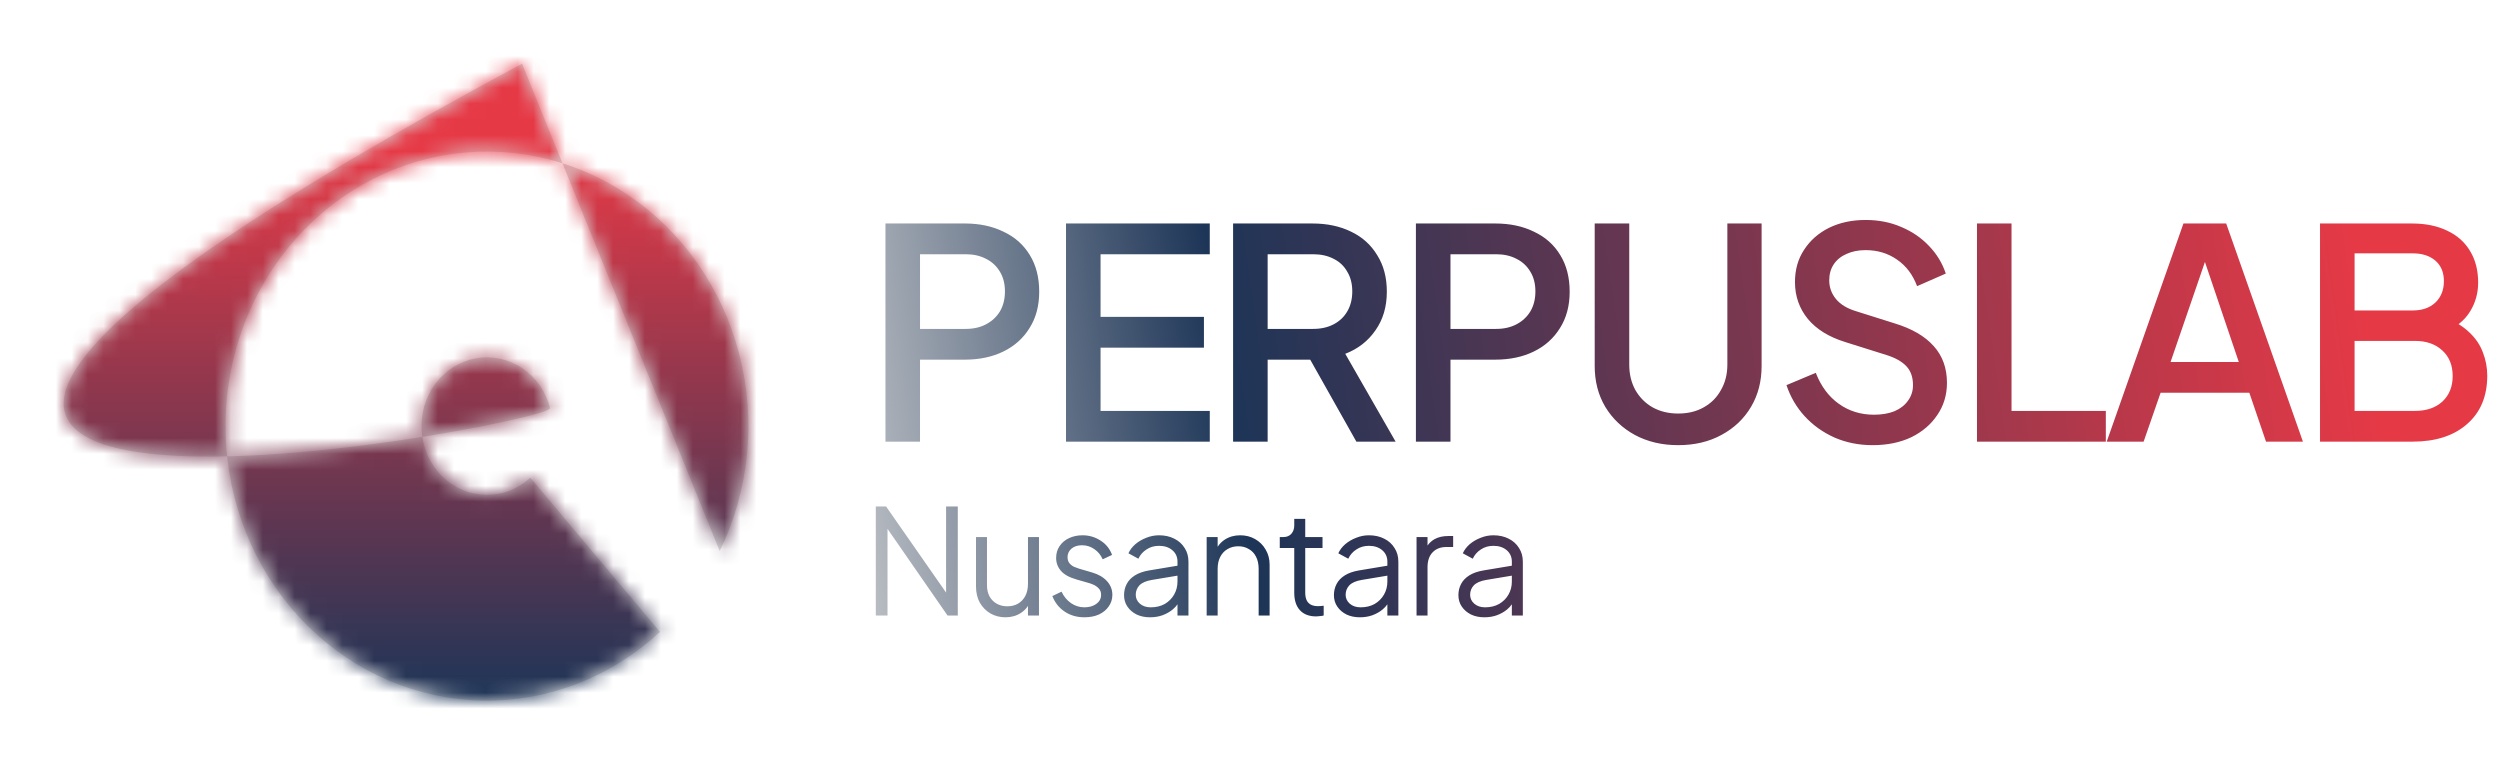 <svg width="157" height="48" viewBox="0 0 157 48" fill="none" xmlns="http://www.w3.org/2000/svg">
<g filter="url(#filter0_d_3_1721)">
<mask id="path-1-inside-1_3_1721" fill="white">
<path d="M45.199 30.609C47.061 26.787 47.497 22.372 46.423 18.23C45.349 14.087 42.842 10.514 39.392 8.21C35.942 5.906 31.797 5.037 27.769 5.772C23.741 6.507 20.118 8.794 17.611 12.185C15.104 15.577 13.891 19.828 14.212 24.109C14.532 28.389 16.361 32.39 19.342 35.328C22.323 38.267 26.241 39.932 30.329 39.998C34.417 40.064 38.382 38.526 41.447 35.684L33.302 25.996C32.534 26.707 31.541 27.093 30.517 27.076C29.494 27.06 28.512 26.643 27.766 25.907C27.019 25.171 26.561 24.169 26.481 23.097C26.401 22.025 26.704 20.96 27.332 20.111C27.96 19.261 28.867 18.689 29.876 18.505C30.885 18.32 31.923 18.538 32.787 19.115C33.651 19.692 34.279 20.587 34.548 21.624C34.817 22.662 -33.127 35.328 32.787 0L45.199 30.609Z"/>
</mask>
<path d="M45.199 30.609C47.061 26.787 47.497 22.372 46.423 18.23C45.349 14.087 42.842 10.514 39.392 8.21C35.942 5.906 31.797 5.037 27.769 5.772C23.741 6.507 20.118 8.794 17.611 12.185C15.104 15.577 13.891 19.828 14.212 24.109C14.532 28.389 16.361 32.39 19.342 35.328C22.323 38.267 26.241 39.932 30.329 39.998C34.417 40.064 38.382 38.526 41.447 35.684L33.302 25.996C32.534 26.707 31.541 27.093 30.517 27.076C29.494 27.06 28.512 26.643 27.766 25.907C27.019 25.171 26.561 24.169 26.481 23.097C26.401 22.025 26.704 20.96 27.332 20.111C27.96 19.261 28.867 18.689 29.876 18.505C30.885 18.32 31.923 18.538 32.787 19.115C33.651 19.692 34.279 20.587 34.548 21.624C34.817 22.662 -33.127 35.328 32.787 0L45.199 30.609Z" fill="#D9D9D9"/>
<path d="M45.199 30.609L34.079 35.118L44.197 60.072L55.988 35.864L45.199 30.609ZM41.447 35.684L49.605 44.485L57.989 36.713L50.632 27.962L41.447 35.684ZM33.302 25.996L42.487 18.274L34.382 8.632L25.144 17.195L33.302 25.996ZM32.787 0L43.908 -4.509L38.889 -16.886L27.119 -10.577L32.787 0ZM55.988 35.864C59.109 29.454 59.825 22.107 58.039 15.218L34.807 21.241C35.169 22.638 35.012 24.12 34.411 25.355L55.988 35.864ZM58.039 15.218C56.252 8.323 52.04 2.227 46.056 -1.769L32.728 18.19C33.644 18.802 34.447 19.852 34.807 21.241L58.039 15.218ZM46.056 -1.769C40.053 -5.778 32.753 -7.336 25.614 -6.033L29.923 17.577C30.842 17.409 31.831 17.591 32.728 18.19L46.056 -1.769ZM25.614 -6.033C18.487 -4.732 12.223 -0.711 7.962 5.051L27.26 19.32C28.014 18.3 28.994 17.747 29.923 17.577L25.614 -6.033ZM7.962 5.051C3.712 10.8 1.715 17.912 2.245 25.004L26.178 23.214C26.068 21.745 26.495 20.354 27.26 19.32L7.962 5.051ZM2.245 25.004C2.776 32.098 5.813 38.841 10.917 43.874L27.767 26.783C26.91 25.938 26.288 24.68 26.178 23.214L2.245 25.004ZM10.917 43.874C16.038 48.922 22.881 51.88 30.136 51.996L30.522 28C29.6 27.985 28.608 27.612 27.767 26.783L10.917 43.874ZM30.136 51.996C37.391 52.113 44.328 49.376 49.605 44.485L33.289 26.884C32.435 27.675 31.443 28.014 30.522 28L30.136 51.996ZM50.632 27.962L42.487 18.274L24.117 33.718L32.261 43.406L50.632 27.962ZM25.144 17.195C26.588 15.857 28.567 15.043 30.711 15.078L30.324 39.075C34.516 39.142 38.48 37.558 41.46 34.797L25.144 17.195ZM30.711 15.078C32.853 15.112 34.797 15.988 36.191 17.361L19.341 34.452C22.227 37.298 26.134 39.007 30.324 39.075L30.711 15.078ZM36.191 17.361C37.568 18.719 38.317 20.46 38.448 22.202L14.514 23.992C14.805 27.878 16.471 31.622 19.341 34.452L36.191 17.361ZM38.448 22.202C38.578 23.942 38.096 25.737 36.981 27.245L17.683 12.977C15.313 16.183 14.224 20.108 14.514 23.992L38.448 22.202ZM36.981 27.245C35.856 28.767 34.121 29.928 32.031 30.309L27.722 6.699C23.614 7.449 20.065 9.756 17.683 12.977L36.981 27.245ZM32.031 30.309C29.93 30.693 27.812 30.222 26.123 29.095L39.452 9.136C36.035 6.854 31.841 5.948 27.722 6.699L32.031 30.309ZM26.123 29.095C24.454 27.98 23.377 26.351 22.932 24.636L46.164 18.613C45.182 14.823 42.849 11.405 39.452 9.136L26.123 29.095ZM22.932 24.636C21.819 20.341 23.336 16.885 24.46 15.144C25.514 13.509 26.712 12.539 27.223 12.148C28.305 11.322 29.264 10.897 29.462 10.808C29.815 10.649 30.08 10.554 30.179 10.52C30.298 10.478 30.37 10.456 30.376 10.454C30.383 10.452 30.291 10.479 30.074 10.534C29.867 10.586 29.595 10.65 29.256 10.725C27.869 11.032 25.779 11.424 23.368 11.78C18.169 12.546 13.174 12.881 10.581 12.547C10.03 12.477 10.068 12.428 10.466 12.579C10.752 12.687 12.39 13.324 13.885 15.227C15.735 17.581 16.298 20.502 15.857 22.983C15.672 24.02 15.353 24.761 15.149 25.164C15.043 25.374 14.951 25.526 14.891 25.618C14.832 25.71 14.795 25.757 14.795 25.758C14.793 25.759 14.82 25.726 14.881 25.656C14.943 25.587 15.033 25.489 15.158 25.363C15.411 25.108 15.773 24.768 16.275 24.341C17.288 23.478 18.727 22.381 20.706 21.032C24.677 18.326 30.422 14.883 38.456 10.577L27.119 -10.577C18.674 -6.051 12.123 -2.162 7.193 1.198C2.483 4.407 -1.563 7.669 -4.209 11.1C-5.538 12.823 -7.175 15.424 -7.772 18.775C-8.462 22.65 -7.594 26.736 -4.987 30.055C-2.733 32.923 0.117 34.323 1.969 35.025C3.933 35.768 5.893 36.142 7.521 36.352C13.641 37.138 21.462 36.32 26.867 35.523C29.759 35.097 32.417 34.606 34.437 34.159C35.409 33.944 36.431 33.696 37.322 33.427C37.693 33.315 38.462 33.075 39.298 32.7C39.615 32.557 40.662 32.084 41.8 31.215C42.34 30.802 43.558 29.811 44.625 28.158C45.761 26.398 47.282 22.924 46.164 18.613L22.932 24.636ZM21.667 4.509L34.079 35.118L56.32 26.1L43.908 -4.509L21.667 4.509Z" fill="url(#paint0_linear_3_1721)" mask="url(#path-1-inside-1_3_1721)"/>
</g>
<path fill-rule="evenodd" clip-rule="evenodd" d="M55.607 14.035V27.736H57.777V22.586H60.591C61.51 22.586 62.319 22.415 63.018 22.071C63.717 21.728 64.263 21.238 64.655 20.6C65.06 19.963 65.262 19.203 65.262 18.32C65.262 17.425 65.066 16.658 64.674 16.021C64.281 15.371 63.73 14.881 63.018 14.55C62.319 14.206 61.51 14.035 60.591 14.035H55.607ZM60.646 20.655H57.777V15.966H60.646C61.136 15.966 61.566 16.064 61.933 16.26C62.301 16.444 62.589 16.714 62.798 17.069C63.006 17.412 63.11 17.823 63.11 18.301C63.11 18.779 63.006 19.196 62.798 19.552C62.589 19.895 62.301 20.165 61.933 20.361C61.566 20.557 61.136 20.655 60.646 20.655ZM66.945 14.035V27.736H75.974V25.805H69.115V21.832H75.607V19.901H69.115V15.966H75.974V14.035H66.945ZM77.438 14.035V27.736H79.608V22.586H82.281L85.181 27.736H87.645L84.482 22.219C85.279 21.912 85.91 21.422 86.376 20.747C86.854 20.073 87.093 19.264 87.093 18.32C87.093 17.425 86.891 16.658 86.486 16.021C86.094 15.371 85.548 14.881 84.85 14.55C84.151 14.206 83.341 14.035 82.422 14.035H77.438ZM82.459 20.655H79.608V15.966H82.459C82.961 15.966 83.397 16.064 83.764 16.26C84.132 16.444 84.414 16.714 84.611 17.069C84.819 17.412 84.923 17.823 84.923 18.301C84.923 18.779 84.819 19.196 84.611 19.552C84.414 19.895 84.132 20.165 83.764 20.361C83.397 20.557 82.961 20.655 82.459 20.655ZM88.919 14.035V27.736H91.09V22.586H93.903C94.823 22.586 95.632 22.415 96.331 22.071C97.03 21.728 97.575 21.238 97.968 20.6C98.372 19.963 98.575 19.203 98.575 18.32C98.575 17.425 98.378 16.658 97.986 16.021C97.594 15.371 97.042 14.881 96.331 14.55C95.632 14.206 94.823 14.035 93.903 14.035H88.919ZM93.959 20.655H91.09V15.966H93.959C94.449 15.966 94.878 16.064 95.246 16.26C95.614 16.444 95.902 16.714 96.11 17.069C96.319 17.412 96.423 17.823 96.423 18.301C96.423 18.779 96.319 19.196 96.11 19.552C95.902 19.895 95.614 20.165 95.246 20.361C94.878 20.557 94.449 20.655 93.959 20.655ZM102.666 27.313C103.463 27.742 104.37 27.956 105.388 27.956C106.418 27.956 107.325 27.742 108.11 27.313C108.907 26.884 109.526 26.295 109.967 25.547C110.409 24.799 110.629 23.947 110.629 22.991V14.035H108.478V22.899C108.478 23.5 108.343 24.033 108.073 24.499C107.816 24.965 107.454 25.327 106.988 25.584C106.534 25.842 106.001 25.97 105.388 25.97C104.787 25.97 104.254 25.842 103.788 25.584C103.334 25.327 102.973 24.965 102.703 24.499C102.446 24.033 102.317 23.5 102.317 22.899V14.035H100.147V22.991C100.147 23.947 100.367 24.799 100.809 25.547C101.262 26.295 101.882 26.884 102.666 27.313ZM115.207 27.478C115.943 27.797 116.74 27.956 117.598 27.956C118.518 27.956 119.327 27.791 120.026 27.46C120.724 27.117 121.27 26.651 121.662 26.062C122.067 25.474 122.269 24.799 122.269 24.039C122.269 23.12 121.993 22.353 121.442 21.74C120.89 21.115 120.068 20.637 118.977 20.306L116.586 19.552C116.01 19.38 115.581 19.123 115.299 18.779C115.017 18.436 114.876 18.044 114.876 17.602C114.876 17.222 114.968 16.891 115.152 16.609C115.348 16.315 115.618 16.094 115.961 15.947C116.305 15.788 116.703 15.708 117.157 15.708C117.904 15.708 118.56 15.904 119.124 16.297C119.701 16.689 120.124 17.247 120.393 17.97L122.196 17.18C121.975 16.517 121.619 15.935 121.129 15.432C120.651 14.93 120.075 14.537 119.4 14.255C118.726 13.961 117.978 13.814 117.157 13.814C116.298 13.814 115.532 13.979 114.858 14.31C114.196 14.642 113.675 15.101 113.295 15.69C112.914 16.266 112.724 16.94 112.724 17.713C112.724 18.596 112.994 19.368 113.534 20.03C114.073 20.68 114.858 21.164 115.888 21.483L118.462 22.292C119.014 22.464 119.431 22.697 119.713 22.991C119.995 23.285 120.136 23.684 120.136 24.186C120.136 24.554 120.032 24.879 119.823 25.161C119.627 25.443 119.345 25.664 118.977 25.823C118.609 25.97 118.18 26.044 117.69 26.044C116.856 26.044 116.121 25.817 115.483 25.363C114.845 24.91 114.361 24.26 114.03 23.414L112.191 24.186C112.436 24.922 112.816 25.572 113.331 26.136C113.846 26.7 114.472 27.147 115.207 27.478ZM124.154 14.035V27.736H132.246V25.805H126.324V14.035H124.154ZM137.12 14.035L132.302 27.736H134.619L135.686 24.665H141.258L142.306 27.736H144.624L139.805 14.035H137.12ZM140.596 22.733H136.311L138.47 16.451L140.596 22.733ZM145.697 14.035V27.736H151.491C152.95 27.736 154.096 27.368 154.93 26.632C155.776 25.897 156.199 24.885 156.199 23.598C156.199 23.083 156.107 22.593 155.923 22.127C155.751 21.661 155.469 21.244 155.077 20.876C154.88 20.686 154.655 20.512 154.4 20.356C154.695 20.127 154.933 19.865 155.114 19.57C155.457 19.019 155.628 18.412 155.628 17.75C155.628 16.989 155.463 16.334 155.132 15.782C154.801 15.218 154.323 14.789 153.697 14.494C153.072 14.188 152.33 14.035 151.472 14.035H145.697ZM151.656 25.805H147.868V21.409H151.656C152.379 21.409 152.956 21.612 153.385 22.016C153.814 22.409 154.028 22.942 154.028 23.616C154.028 24.278 153.814 24.812 153.385 25.216C152.956 25.609 152.379 25.805 151.656 25.805ZM151.527 19.497H147.868V15.911H151.527C152.116 15.911 152.588 16.064 152.943 16.37C153.299 16.677 153.477 17.106 153.477 17.658C153.477 18.209 153.299 18.657 152.943 19C152.588 19.331 152.116 19.497 151.527 19.497ZM55 31.805V38.655H55.736V33.212L59.506 38.655H60.149V31.805H59.414V37.214L55.644 31.805H55ZM62.203 38.527C62.485 38.686 62.798 38.766 63.141 38.766C63.509 38.766 63.834 38.674 64.116 38.49C64.297 38.372 64.444 38.225 64.557 38.051V38.655H65.247V33.727H64.557V36.66C64.557 36.954 64.502 37.209 64.391 37.423C64.281 37.632 64.128 37.794 63.932 37.91C63.736 38.021 63.512 38.076 63.261 38.076C63.009 38.076 62.785 38.021 62.589 37.91C62.399 37.8 62.249 37.647 62.139 37.451C62.034 37.248 61.982 37.016 61.982 36.752V33.727H61.293V36.835C61.293 37.215 61.372 37.552 61.532 37.846C61.697 38.134 61.921 38.361 62.203 38.527ZM66.858 38.407C67.214 38.646 67.627 38.766 68.1 38.766C68.443 38.766 68.746 38.708 69.01 38.591C69.273 38.468 69.479 38.3 69.626 38.085C69.779 37.871 69.856 37.629 69.856 37.359C69.856 37.028 69.742 36.74 69.516 36.494C69.295 36.249 68.985 36.068 68.587 35.952L67.769 35.713C67.683 35.688 67.582 35.651 67.465 35.602C67.355 35.553 67.257 35.48 67.171 35.382C67.085 35.284 67.042 35.152 67.042 34.986C67.042 34.772 67.125 34.594 67.29 34.453C67.456 34.312 67.677 34.242 67.952 34.242C68.234 34.242 68.489 34.321 68.716 34.481C68.948 34.634 69.126 34.848 69.249 35.124L69.837 34.848C69.696 34.462 69.454 34.162 69.111 33.947C68.774 33.727 68.397 33.616 67.98 33.616C67.673 33.616 67.394 33.675 67.143 33.791C66.892 33.907 66.693 34.073 66.546 34.288C66.398 34.502 66.325 34.753 66.325 35.042C66.325 35.348 66.426 35.618 66.628 35.851C66.831 36.084 67.159 36.264 67.612 36.393L68.32 36.596C68.418 36.62 68.532 36.66 68.66 36.715C68.789 36.77 68.903 36.85 69.001 36.954C69.099 37.052 69.148 37.187 69.148 37.359C69.148 37.592 69.047 37.782 68.844 37.929C68.642 38.07 68.394 38.14 68.1 38.14C67.793 38.14 67.511 38.051 67.254 37.874C67.002 37.696 66.806 37.457 66.665 37.157L66.086 37.432C66.245 37.843 66.503 38.168 66.858 38.407ZM71.38 38.591C71.626 38.708 71.904 38.766 72.217 38.766C72.505 38.766 72.769 38.723 73.008 38.637C73.253 38.545 73.465 38.425 73.642 38.278C73.766 38.176 73.867 38.066 73.946 37.95V38.655H74.635V35.271C74.635 34.947 74.556 34.661 74.396 34.416C74.243 34.165 74.025 33.969 73.743 33.828C73.468 33.687 73.149 33.616 72.787 33.616C72.511 33.616 72.245 33.668 71.987 33.773C71.73 33.871 71.5 34.005 71.298 34.177C71.101 34.349 70.957 34.539 70.865 34.747L71.491 35.087C71.601 34.848 71.77 34.655 71.996 34.508C72.223 34.355 72.487 34.278 72.787 34.278C73.13 34.278 73.409 34.37 73.624 34.554C73.839 34.738 73.946 34.977 73.946 35.271V35.526L72.162 35.823C71.8 35.885 71.503 35.989 71.27 36.136C71.037 36.283 70.865 36.464 70.755 36.678C70.645 36.887 70.59 37.12 70.59 37.377C70.59 37.647 70.66 37.886 70.801 38.094C70.942 38.303 71.135 38.468 71.38 38.591ZM73.946 36.151V36.522C73.946 36.822 73.875 37.095 73.734 37.34C73.593 37.586 73.397 37.782 73.146 37.929C72.894 38.07 72.6 38.14 72.263 38.14C71.987 38.14 71.76 38.064 71.583 37.91C71.411 37.757 71.325 37.57 71.325 37.35C71.325 37.123 71.402 36.927 71.555 36.761C71.714 36.596 71.972 36.482 72.327 36.421L73.946 36.151ZM75.778 33.727V38.655H76.468V35.722C76.468 35.428 76.523 35.176 76.633 34.968C76.744 34.753 76.897 34.591 77.093 34.481C77.289 34.364 77.513 34.306 77.764 34.306C78.016 34.306 78.236 34.364 78.426 34.481C78.623 34.591 78.773 34.75 78.877 34.959C78.987 35.167 79.043 35.422 79.043 35.722V38.655H79.732V35.455C79.732 35.106 79.649 34.793 79.484 34.517C79.325 34.235 79.104 34.015 78.822 33.855C78.546 33.696 78.233 33.616 77.884 33.616C77.516 33.616 77.191 33.708 76.909 33.892C76.73 34.012 76.582 34.16 76.468 34.337V33.727H75.778ZM81.638 38.324C81.877 38.582 82.217 38.711 82.659 38.711C82.714 38.711 82.787 38.704 82.879 38.692C82.971 38.686 83.054 38.674 83.127 38.655V38.039C83.079 38.045 83.02 38.051 82.953 38.058C82.885 38.064 82.827 38.067 82.778 38.067C82.576 38.067 82.413 38.03 82.291 37.956C82.174 37.883 82.091 37.785 82.043 37.662C81.993 37.533 81.969 37.386 81.969 37.221V34.416H83.054V33.727H81.969V32.586H81.279V33C81.279 33.209 81.218 33.383 81.095 33.524C80.973 33.659 80.807 33.727 80.599 33.727H80.369V34.416H81.279V37.221C81.279 37.699 81.399 38.067 81.638 38.324ZM84.561 38.591C84.807 38.708 85.085 38.766 85.398 38.766C85.686 38.766 85.95 38.723 86.189 38.637C86.434 38.545 86.646 38.425 86.823 38.278C86.947 38.176 87.048 38.066 87.127 37.95V38.655H87.817V35.271C87.817 34.947 87.737 34.661 87.577 34.416C87.424 34.165 87.207 33.969 86.925 33.828C86.649 33.687 86.33 33.616 85.968 33.616C85.692 33.616 85.426 33.668 85.168 33.773C84.911 33.871 84.681 34.005 84.479 34.177C84.282 34.349 84.138 34.539 84.046 34.747L84.672 35.087C84.782 34.848 84.951 34.655 85.177 34.508C85.404 34.355 85.668 34.278 85.968 34.278C86.311 34.278 86.591 34.37 86.805 34.554C87.02 34.738 87.127 34.977 87.127 35.271V35.526L85.343 35.823C84.981 35.885 84.684 35.989 84.451 36.136C84.218 36.283 84.046 36.464 83.936 36.678C83.826 36.887 83.77 37.12 83.77 37.377C83.77 37.647 83.841 37.886 83.982 38.094C84.123 38.303 84.316 38.468 84.561 38.591ZM87.127 36.151V36.522C87.127 36.822 87.056 37.095 86.915 37.34C86.774 37.586 86.578 37.782 86.327 37.929C86.076 38.07 85.781 38.14 85.444 38.14C85.168 38.14 84.941 38.064 84.764 37.91C84.592 37.757 84.506 37.57 84.506 37.35C84.506 37.123 84.583 36.927 84.736 36.761C84.895 36.596 85.153 36.482 85.508 36.421L87.127 36.151ZM88.959 33.727V38.655H89.649V35.621C89.649 35.216 89.756 34.904 89.971 34.683C90.185 34.462 90.47 34.352 90.826 34.352H91.258V33.662H90.945C90.608 33.662 90.32 33.73 90.081 33.864C89.903 33.968 89.759 34.099 89.649 34.26V33.727H88.959ZM92.379 38.591C92.624 38.708 92.903 38.766 93.216 38.766C93.504 38.766 93.767 38.723 94.007 38.637C94.252 38.545 94.463 38.425 94.641 38.278C94.764 38.176 94.865 38.066 94.944 37.95V38.655H95.634V35.271C95.634 34.947 95.554 34.661 95.395 34.416C95.242 34.165 95.024 33.969 94.742 33.828C94.466 33.687 94.147 33.616 93.786 33.616C93.51 33.616 93.243 33.668 92.986 33.773C92.728 33.871 92.498 34.005 92.296 34.177C92.1 34.349 91.956 34.539 91.864 34.747L92.489 35.087C92.6 34.848 92.768 34.655 92.995 34.508C93.222 34.355 93.485 34.278 93.786 34.278C94.129 34.278 94.408 34.37 94.623 34.554C94.837 34.738 94.944 34.977 94.944 35.271V35.526L93.16 35.823C92.799 35.885 92.501 35.989 92.269 36.136C92.036 36.283 91.864 36.464 91.754 36.678C91.643 36.887 91.588 37.12 91.588 37.377C91.588 37.647 91.659 37.886 91.8 38.094C91.941 38.303 92.134 38.468 92.379 38.591ZM94.944 36.151V36.522C94.944 36.822 94.874 37.095 94.733 37.34C94.592 37.586 94.396 37.782 94.144 37.929C93.893 38.07 93.599 38.14 93.262 38.14C92.986 38.14 92.759 38.064 92.581 37.91C92.409 37.757 92.324 37.57 92.324 37.35C92.324 37.123 92.4 36.927 92.554 36.761C92.713 36.596 92.971 36.482 93.326 36.421L94.944 36.151Z" fill="url(#paint1_linear_3_1721)"/>
<defs>
<filter id="filter0_d_3_1721" x="0" y="0" width="51" height="48" filterUnits="userSpaceOnUse" color-interpolation-filters="sRGB">
<feFlood flood-opacity="0" result="BackgroundImageFix"/>
<feColorMatrix in="SourceAlpha" type="matrix" values="0 0 0 0 0 0 0 0 0 0 0 0 0 0 0 0 0 0 127 0" result="hardAlpha"/>
<feOffset dy="4"/>
<feGaussianBlur stdDeviation="2"/>
<feComposite in2="hardAlpha" operator="out"/>
<feColorMatrix type="matrix" values="0 0 0 0 0 0 0 0 0 0 0 0 0 0 0 0 0 0 0.25 0"/>
<feBlend mode="normal" in2="BackgroundImageFix" result="effect1_dropShadow_3_1721"/>
<feBlend mode="normal" in="SourceGraphic" in2="effect1_dropShadow_3_1721" result="shape"/>
</filter>
<linearGradient id="paint0_linear_3_1721" x1="30.581" y1="5.517" x2="30.581" y2="40" gradientUnits="userSpaceOnUse">
<stop stop-color="#E63946"/>
<stop offset="1" stop-color="#1D3557"/>
</linearGradient>
<linearGradient id="paint1_linear_3_1721" x1="50.168" y1="41.529" x2="156.199" y2="26.29" gradientUnits="userSpaceOnUse">
<stop stop-color="#D9D9D9"/>
<stop offset="0.272" stop-color="#1D3557"/>
<stop offset="0.94" stop-color="#E63946"/>
</linearGradient>
</defs>
</svg>
